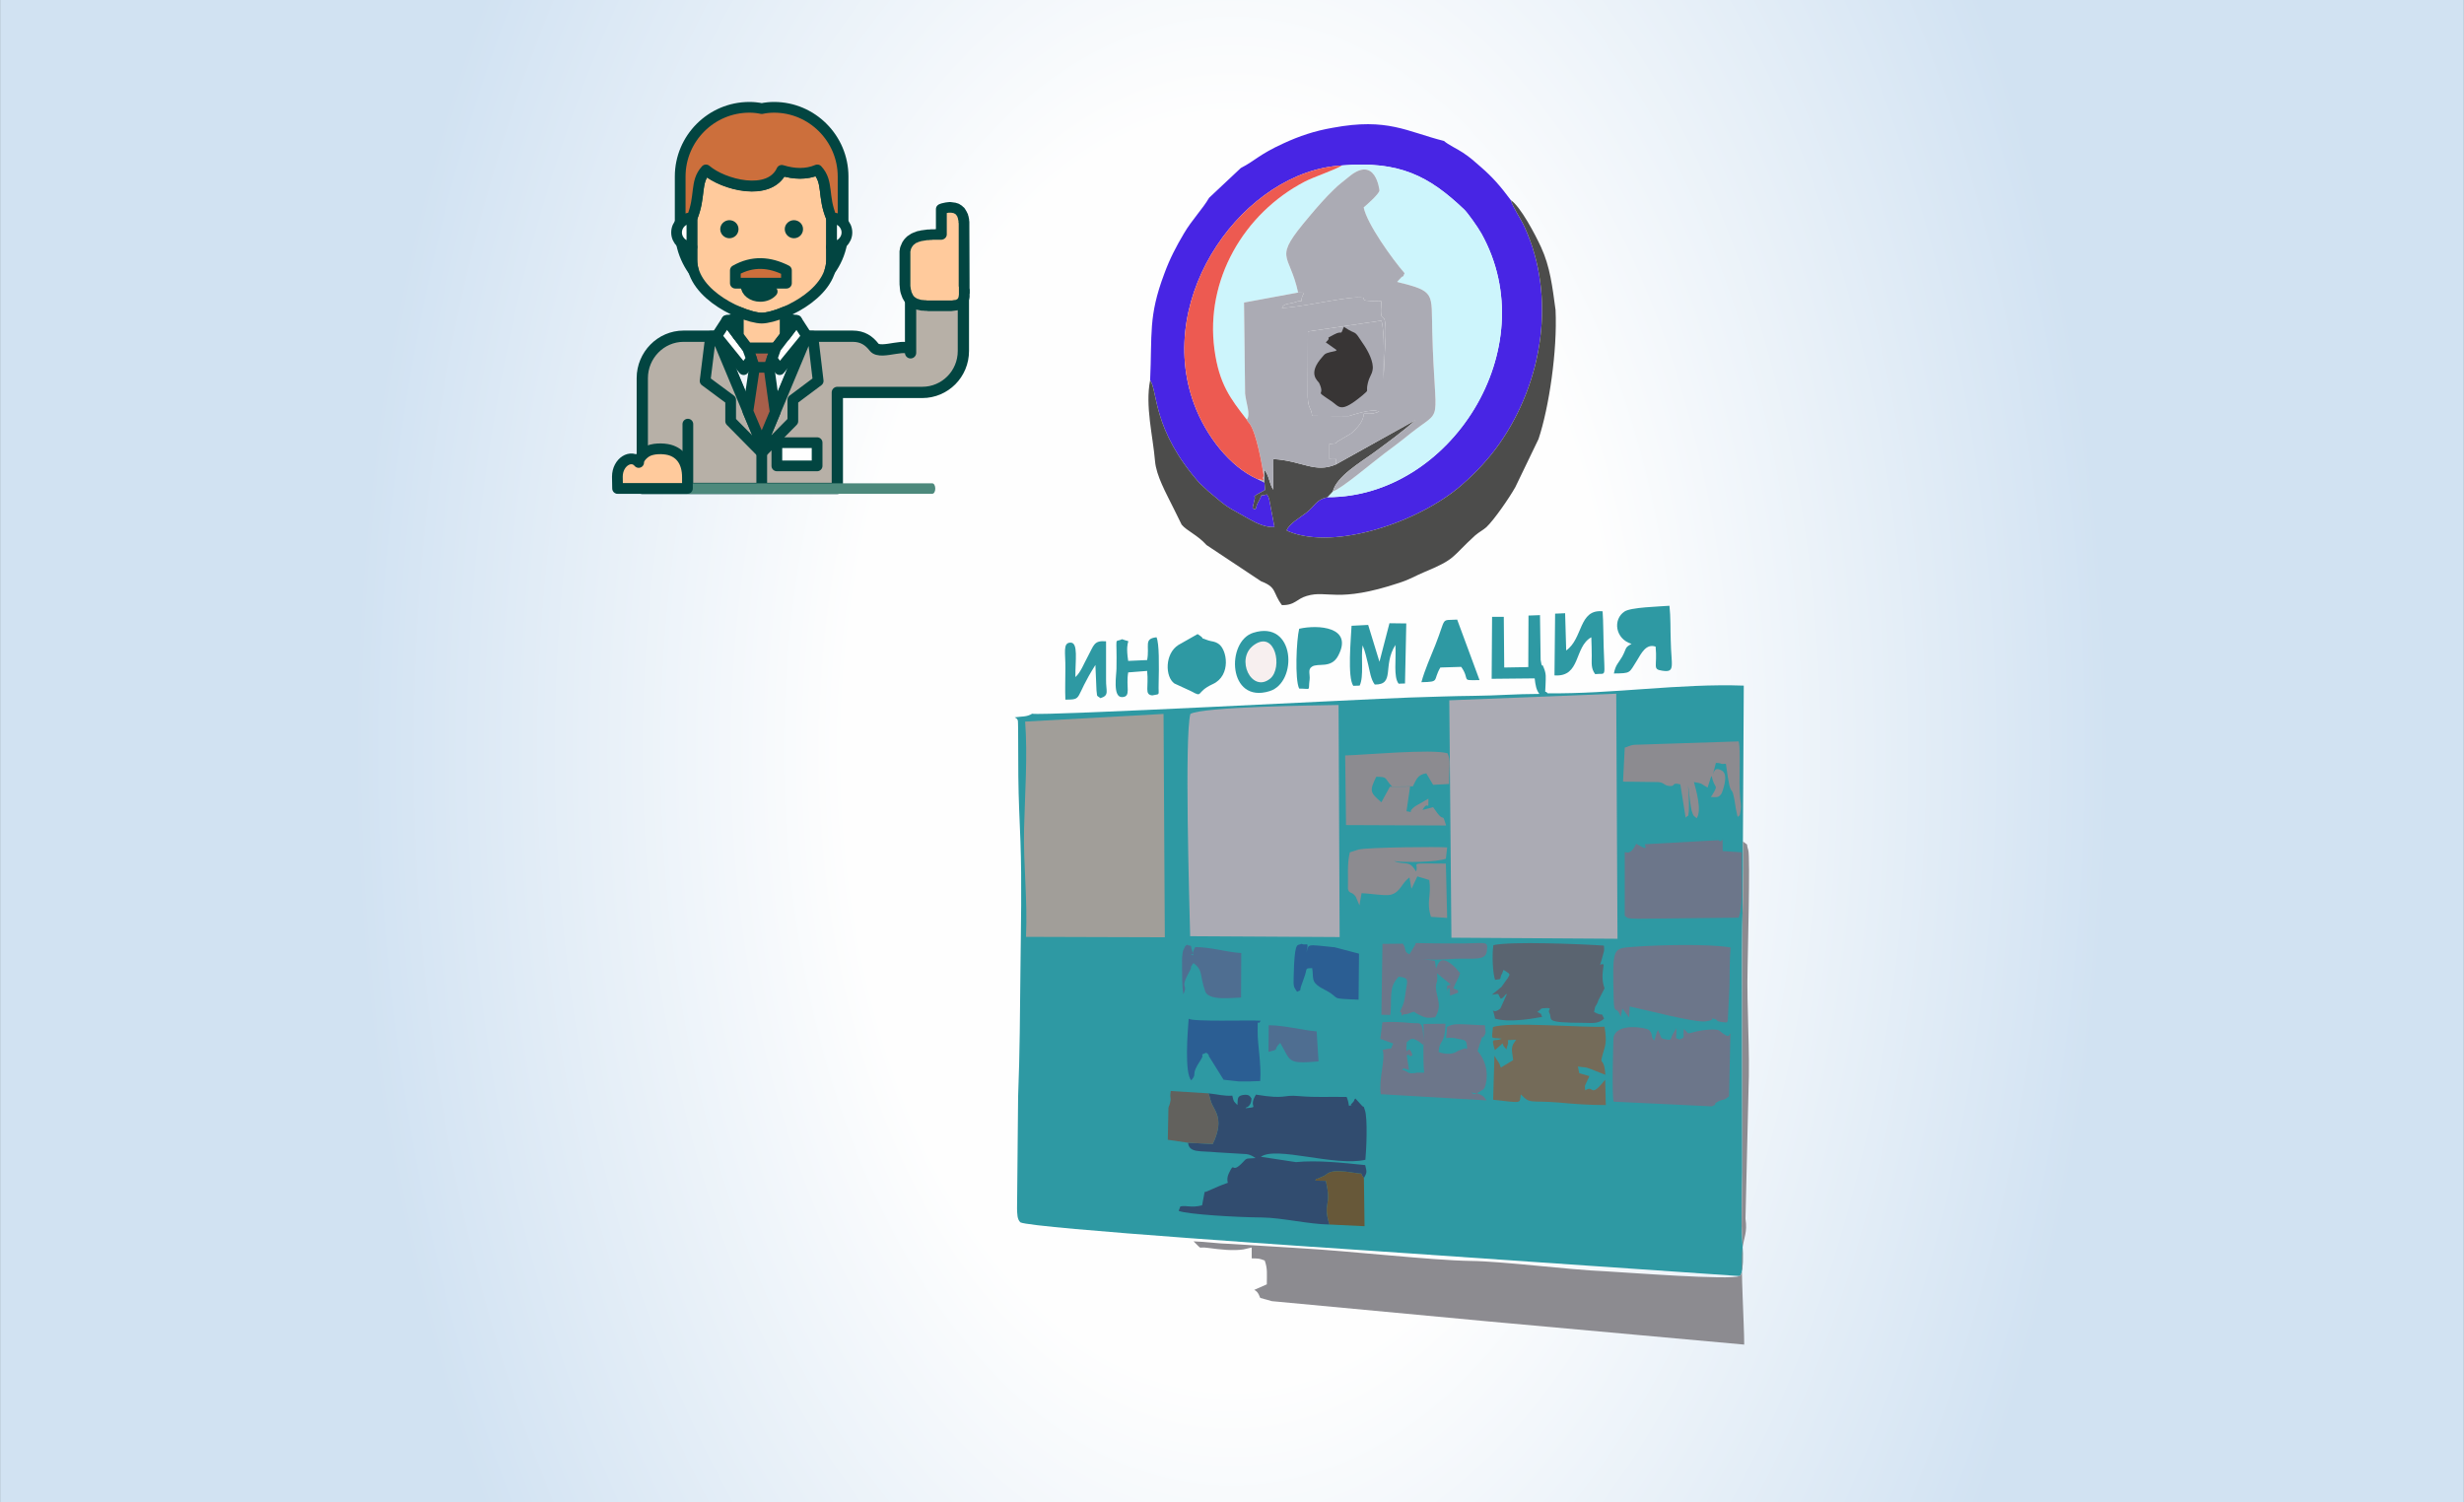 <?xml version="1.0" encoding="UTF-8"?>
<!DOCTYPE svg PUBLIC "-//W3C//DTD SVG 1.0//EN" "http://www.w3.org/TR/2001/REC-SVG-20010904/DTD/svg10.dtd">
<!-- Creator: CorelDRAW X7 -->
<svg xmlns="http://www.w3.org/2000/svg" xml:space="preserve" width="115.711mm" height="70.555mm" version="1.0" style="shape-rendering:geometricPrecision; text-rendering:geometricPrecision; image-rendering:optimizeQuality; fill-rule:evenodd; clip-rule:evenodd"
viewBox="0 0 11571 7056"
 xmlns:xlink="http://www.w3.org/1999/xlink">
 <rect x="0" y="0" width="11571" height="7056" fill="#333333" stroke="none"/>
 <defs>
  <style type="text/css">
   <![CDATA[
    .str0 {stroke:#024541;stroke-width:52.917;stroke-linecap:round;stroke-linejoin:round}
    .str3 {stroke:#024541;stroke-width:39.885;stroke-linecap:round;stroke-linejoin:round}
    .str2 {stroke:#024541;stroke-width:50.387;stroke-linecap:round;stroke-linejoin:round}
    .str1 {stroke:#024541;stroke-width:50.387;stroke-linecap:round;stroke-linejoin:round}
    .fil5 {fill:none}
    .fil4 {fill:#FEFEFE}
    .fil2 {fill:#A75F4A}
    .fil7 {fill:#CC6F3C}
    .fil1 {fill:#B7B0A7}
    .fil8 {fill:#024541}
    .fil9 {fill:#00315E}
    .fil23 {fill:#2B5E93}
    .fil11 {fill:#2E99A3}
    .fil18 {fill:#314C6F}
    .fil24 {fill:#383535}
    .fil12 {fill:#4825E4}
    .fil16 {fill:#4C4C4B}
    .fil26 {fill:#4F6E91}
    .fil21 {fill:#5A6470}
    .fil25 {fill:#62615D}
    .fil27 {fill:#675839}
    .fil20 {fill:#6C768A}
    .fil22 {fill:#746B59}
    .fil15 {fill:#8C8B90}
    .fil17 {fill:#A19E99}
    .fil13 {fill:#ABABB4}
    .fil14 {fill:#CDF5FC}
    .fil19 {fill:#ED5A51}
    .fil28 {fill:#F7EFEF}
    .fil6 {fill:#FFCA9C}
    .fil10 {fill:#4D897C;fill-rule:nonzero}
    .fil3 {fill:#024541;fill-rule:nonzero}
    .fil0 {fill:url(#id0)}
   ]]>
  </style>
  <radialGradient id="id0" gradientUnits="userSpaceOnUse" gradientTransform="matrix(1.171 -0 -0 1.921 -991 -3248)" cx="5785.55" cy="3527.77" r="3527.77" fx="5785.55" fy="3527.77">
   <stop offset="0" style="stop-opacity:1; stop-color:#FEFEFE"/>
   <stop offset="0.439" style="stop-opacity:1; stop-color:#FEFEFE"/>
   <stop offset="1" style="stop-opacity:1; stop-color:#D1E2F2"/>
  </radialGradient>
 </defs>
 <g id="Layer_x0020_1">
  <path class="fil0" d="M0 0l11571 0 0 7056 -11571 0 0 -7056z"/>
  <g id="_83256951024">
   <path class="fil1 str0" d="M4524 1387l0 261c0,109 -87,195 -193,195l-399 0 0 451 0 0 -916 0 0 -518c0,-108 87,-197 194,-197l155 0 212 507 212 -507 113 0 102 0c47,0 77,21 101,52 32,40 171,-35 171,26l0 -270 248 0z"/>
   <path class="fil1 str1" d="M3577 2126l-146 -148 0 -100 -120 -89 26 -210 28 0 212 507 212 -507 28 0 25 210 -119 89 0 100 -146 148z"/>
   <path class="fil2 str1" d="M3640 1935l-63 151 -65 -154 31 -207 34 0 34 0 29 210z"/>
   <g>
    <path class="fil2" d="M3643 1634l-133 0 33 91 34 0 34 0 32 -91z"/>
    <path id="1" class="fil3" d="M3510 1609l133 0 0 50 -133 0 -24 -16 24 -34zm0 50c-14,0 -25,-11 -25,-25 0,-14 11,-25 25,-25l0 50zm9 74l-33 -90 48 -17 33 90 -24 33 -24 -16zm48 -17c4,13 -3,27 -16,32 -13,5 -27,-2 -32,-15l48 -17zm10 33l-34 0 0 -49 34 0 0 0 0 49zm0 -49c14,0 25,11 25,25 0,13 -11,24 -25,24l0 -49zm34 49l-34 0 0 -49 34 0 23 33 -23 16zm0 -49c14,0 25,11 25,25 0,13 -11,24 -25,24l0 -49zm56 -57l-33 90 -47 -17 33 -90 23 -17 24 34zm-47 -17c4,-13 19,-20 32,-15 13,4 20,19 15,32l-47 -17z"/>
   </g>
   <path class="fil4 str1" d="M3365 1579l127 157 37 -51 -19 -51 -97 -129 -48 74z"/>
   <path class="fil5 str2" d="M3230 1992l0 302"/>
   <path class="fil5 str1" d="M3577 2086l0 208"/>
   <path class="fil6 str2" d="M3577 1494c73,1 328,-103 328,-274l0 -196c-44,-103 -13,-168 -67,-226 -52,22 -108,20 -167,2 -58,125 -274,70 -356,-2 -53,58 -23,123 -66,226l0 196c0,171 255,275 328,274z"/>
   <path class="fil6 str2" d="M3643 1634l45 -58 0 -112c-46,20 -88,30 -111,30 -23,0 -65,-10 -111,-30l0 112 44 58 133 0z"/>
   <path class="fil4 str1" d="M3789 1579l-128 157 -36 -51 18 -51 98 -129 48 74z"/>
   <path class="fil7 str2" d="M3577 510c-19,-4 -38,-6 -58,-6l0 0c-179,0 -325,146 -325,325l0 218c14,-14 33,-23 55,-23 43,-103 13,-168 66,-226 80,69 298,127 356,2 59,18 115,20 167,-2 54,58 23,123 67,226 22,0 41,9 54,23l0 -218c0,-179 -146,-325 -324,-325l0 0c-20,0 -39,2 -58,6zm-377 632c9,47 29,91 56,129 -5,-16 -7,-33 -7,-51l0 -60c-19,0 -36,-7 -49,-18zm705 18l0 60c0,18 -3,35 -8,51 28,-38 47,-82 56,-129 -12,11 -29,18 -48,18z"/>
   <path class="fil4 str2" d="M3466 1497l0 79 -53 -71 53 -8z"/>
   <path class="fil4 str2" d="M3688 1497l0 79 53 -71 -53 -8z"/>
   <path class="fil4 str2" d="M3648 2079l189 0 0 109 -189 0 0 -109z"/>
   <path class="fil8 str3" d="M3728 1054c-12,0 -23,10 -23,22 0,13 11,23 23,23 13,0 23,-10 23,-23 0,-12 -10,-22 -23,-22zm-303 0c13,0 23,10 23,22 0,13 -10,23 -23,23 -12,0 -23,-10 -23,-23 0,-12 11,-22 23,-22z"/>
   <path class="fil4 str2" d="M3177 1092c0,-38 32,-68 72,-68l0 68 0 68c-40,0 -72,-31 -72,-68zm800 0c0,-38 -32,-68 -72,-68l0 68 0 68c40,0 72,-31 72,-68z"/>
   <path class="fil9 str2" d="M3626 1369c-12,14 -33,23 -56,23 -37,0 -67,-23 -67,-52 0,-10 4,-20 11,-28 27,28 66,49 112,57z"/>
   <path class="fil7 str2" d="M3453 1270c81,-46 161,-40 240,0 0,10 0,21 0,31 0,26 0,4 0,29 -80,0 -160,0 -240,0 0,-36 0,-24 0,-60z"/>
   <g>
    <path class="fil10" d="M2900 2319c-8,0 -15,-11 -15,-24 0,-14 7,-25 15,-25l0 49zm1478 0l-1478 0 0 -49 1478 0 0 49zm0 -49c8,0 14,11 14,25 0,13 -6,24 -14,24l0 -49z"/>
   </g>
   <path class="fil6 str2" d="M2900 2294l328 0c0,-16 0,-37 0,-52 0,-74 -34,-115 -84,-129 -31,-8 -80,-8 -108,9 -21,13 -38,34 -37,50 -34,-41 -100,-3 -100,67 0,10 1,38 1,55z"/>
   <g>
    <path class="fil6" d="M4421 1101l0 -119c90,-29 106,30 106,74l0 267c0,73 16,115 -78,113 -9,0 -44,0 -53,0 -82,0 -147,2 -147,-111 0,-27 0,-144 1,-146 12,-73 80,-78 171,-78z"/>
    <path id="1" class="fil3" d="M4446 982l0 119 -51 0 0 -119 18 -24 33 24zm-51 0c0,-14 12,-25 26,-25 14,0 25,11 25,25l-51 0zm157 74l-50 0 0 0 0 -4 0 -3 -1 -4 0 -4 0 -3 -1 -4 -1 -3 0 -3 -1 -3 -1 -3 -1 -3 -1 -3 -2 -2 -1 -2 -1 -2 -2 -2 -1 -1 -2 -2 -2 -1 -2 -1 -2 -1 -2 -1 -3 -1 -3 0 -4 -1 -4 0 -5 0 -5 0 -5 1 -7 1 -6 2 -8 2 -15 -47 9 -3 9 -2 9 -2 8 -1 9 -1 7 0 8 1 7 1 8 1 6 2 7 2 6 3 6 4 5 3 5 5 5 4 4 5 3 5 3 5 3 5 2 5 3 5 1 5 2 6 1 5 1 5 1 5 0 5 1 5 0 5 0 5 0 5 0 0zm0 0c0,13 -11,24 -25,24 -14,0 -25,-11 -25,-24l50 0zm-50 267l0 -267 50 0 1 267 0 0 -51 0zm51 0c0,13 -12,24 -26,24 -14,0 -25,-11 -25,-24l51 0zm-104 138l1 -50 0 0 7 0 7 0 7 0 5 -1 5 -1 4 0 4 -1 2 -1 2 -1 2 -1 1 -1 1 -1 1 -1 1 -1 0 -1 1 -2 1 -1 0 -3 1 -2 0 -4 1 -3 0 -4 0 -5 0 -4 0 -5 0 -6 0 -6 0 -6 -1 -6 0 -6 0 -7 0 -7 51 0 0 6 0 7 0 6 0 6 0 6 1 6 0 6 0 6 0 5 -1 6 0 6 0 5 -1 6 -1 5 -2 6 -2 6 -2 5 -4 6 -3 5 -5 5 -5 4 -5 4 -6 3 -6 3 -7 3 -6 2 -8 1 -7 1 -8 1 -8 1 -9 0 -9 0 0 0zm0 0c-14,0 -25,-12 -25,-25 0,-14 12,-25 26,-25l-1 50zm-53 0l0 -50 0 0 1 0 1 0 1 0 2 0 1 0 2 0 1 0 2 0 2 0 2 0 1 0 2 0 2 0 2 0 2 0 3 0 2 0 2 0 2 0 2 0 2 0 2 0 1 0 2 0 2 0 2 0 1 0 2 0 1 0 1 0 2 0 1 0 -1 50 -1 0 -1 0 -1 0 -2 0 -1 0 -2 0 -1 0 -2 0 -2 0 -2 0 -1 0 -2 0 -2 0 -2 0 -2 0 -2 0 -3 0 -2 0 -2 0 -2 0 -2 0 -1 0 -2 0 -2 0 -2 0 -1 0 -2 0 -1 0 -2 0 -1 0 -1 0 -1 0 0 0zm0 0c-14,0 -25,-11 -25,-25 0,-13 11,-25 25,-25l0 50zm-172 -136l51 0 0 0 0 9 0 9 1 7 1 8 2 6 1 6 2 5 2 4 2 4 2 4 2 3 3 3 2 2 3 2 3 2 3 2 4 2 3 1 4 1 5 2 5 1 5 1 5 0 6 1 6 0 6 1 7 0 7 0 7 0 7 0 7 0 8 0 0 50 -7 0 -8 0 -8 0 -7 0 -8 0 -7 -1 -7 0 -8 -1 -7 0 -7 -1 -7 -2 -7 -1 -7 -2 -7 -2 -7 -3 -7 -3 -6 -4 -7 -4 -5 -5 -6 -5 -5 -6 -5 -7 -4 -7 -4 -7 -3 -8 -3 -8 -3 -9 -2 -9 -1 -9 -1 -11 -1 -10 0 -11 0 0zm0 0c0,-14 12,-25 26,-25 13,0 25,11 25,25l-51 0zm1 -150l49 8 0 0 1 -3 0 1 0 2 0 2 0 3 0 3 0 4 0 4 0 4 0 5 0 5 0 6 0 5 0 6 0 6 0 6 0 7 0 6 0 6 0 6 0 6 0 6 0 6 0 6 0 5 0 5 0 5 0 5 0 4 0 4 0 3 0 3 -51 0 0 -3 0 -3 0 -4 0 -4 0 -5 0 -5 0 -5 0 -5 0 -6 0 -6 0 -6 0 -6 0 -6 0 -6 0 -6 0 -7 0 -6 0 -6 0 -6 0 -5 0 -6 0 -5 0 -5 0 -4 0 -4 0 -4 0 -4 0 -2 0 -3 0 -2 0 -1 1 -4 0 0zm0 0c2,-14 15,-23 29,-20 14,2 23,15 20,28l-49 -8zm170 -74l51 0 -25 25 -8 0 -9 0 -8 0 -7 0 -8 0 -7 1 -7 0 -7 1 -7 0 -6 1 -6 1 -6 1 -6 1 -5 1 -5 2 -5 1 -4 2 -4 2 -4 1 -3 2 -3 3 -3 2 -3 2 -2 3 -2 2 -2 3 -2 3 -2 4 -2 4 -1 4 -1 5 -2 5 -49 -8 1 -8 2 -8 3 -7 3 -7 3 -7 4 -6 4 -6 5 -6 5 -5 5 -5 6 -4 6 -4 6 -4 6 -3 7 -3 6 -2 7 -3 7 -2 7 -1 7 -2 8 -1 7 -1 8 -1 7 -1 8 0 8 -1 8 0 8 0 8 -1 9 0 8 0 8 0 -25 25zm25 -25c14,0 26,11 26,25 0,13 -11,24 -25,25l-1 -50z"/>
   </g>
  </g>
  <path class="fil11" d="M4847 3352c-26,16 -49,12 -82,17 21,11 14,18 16,54l1 224c1,104 6,202 10,305 7,192 2,405 0,599 -2,197 -3,402 -11,598l-5 528c1,23 0,50 16,64 56,28 1475,122 1686,136l1690 116c29,-3 11,-199 11,-235 0,-84 2,-170 3,-254l-1 -1025c0,-173 8,-356 4,-527l4 -732c-300,-11 -619,40 -921,36 -14,-18 -12,12 -10,-39 1,-36 4,-51 -8,-80 -15,-40 -4,23 -15,-38l-3 -210 -54 2 -1 242 -113 2 -2 -238 -55 0 -2 291 202 -2c4,33 7,53 22,73 -112,0 -195,8 -306,9 -102,1 -203,5 -304,8 -204,7 -1720,87 -1772,76z"/>
  <path class="fil12" d="M5827 789l-149 140c-30,52 -81,104 -118,167 -36,61 -66,117 -93,191 -75,200 -56,281 -66,499 37,52 9,230 232,483l42 39c105,89 82,67 193,131 33,19 76,39 117,36l-24 -126c-6,-20 -2,-13 -12,-27 -42,14 -11,-16 -42,39 -12,20 -4,41 -25,25l11 -47c1,-11 -11,-1 8,-16l40 -22 -3 -35 -35 -17c-128,-58 -240,-202 -295,-350 -191,-513 240,-1097 694,-1122 269,-22 407,48 574,207 15,14 63,81 81,113 301,541 -148,1240 -723,1238 -57,13 -56,40 -102,75 -32,24 -79,51 -90,81l12 6c218,88 611,-46 809,-218 70,-61 131,-127 179,-196 203,-290 267,-688 118,-1016 -20,-44 -54,-90 -65,-127 -49,-66 -86,-108 -140,-155 -31,-27 -50,-45 -85,-68 -25,-17 -69,-37 -89,-55 -175,-44 -264,-110 -522,-62 -87,15 -157,39 -231,73 -118,54 -131,80 -201,116z"/>
  <path class="fil13" d="M6806 3289l10 1115 780 5 -6 -1151 -784 31z"/>
  <path class="fil13" d="M5590 3353c-28,105 -5,878 -1,1044l702 4 -5 -1090c-109,2 -635,8 -696,42z"/>
  <path class="fil14" d="M5855 1971c19,-24 -3,-75 -8,-122l-5 -428 254 -47c-42,-195 -123,-150 53,-358 36,-43 78,-91 116,-127 23,-23 42,-36 66,-56 129,-110 147,60 147,62 -3,17 -57,65 -74,79 15,77 136,245 192,309 -17,37 6,-5 -26,31l-9 10c182,45 160,51 165,234 12,460 58,350 -104,479 -39,32 -78,61 -121,93 -46,34 -204,168 -242,178l-25 27c575,2 1024,-697 723,-1238 -18,-32 -66,-99 -81,-113 -167,-159 -305,-229 -574,-207 -32,21 -131,53 -175,76 -286,149 -468,462 -424,788 22,163 75,231 152,330z"/>
  <path class="fil15" d="M8168 5993c-36,21 -546,-18 -624,-22 -188,-8 -480,-47 -638,-49 -187,-3 -559,-46 -804,-60l-324 -20c-56,-1 -111,-10 -173,-12 47,45 13,23 69,31 59,8 116,14 165,7 5,-1 36,-8 39,-9l0 51c38,1 32,0 61,10 14,39 10,61 10,112l-59 26c23,11 25,37 29,38l54 15 1015 95 1203 109c0,-97 -17,-365 -9,-445 7,-61 25,-80 15,-146l14 -595c8,-205 -9,-392 -4,-589 0,-32 13,-520 3,-548 -13,-40 7,-14 -25,-40 4,171 -4,354 -4,527l1 1025c-1,84 -3,170 -3,254 0,36 18,232 -11,235z"/>
  <path class="fil16" d="M6234 2335l25 -27c18,-71 131,-137 190,-180 62,-46 142,-103 198,-155l-373 208c-99,43 -159,-17 -294,-25l-1 144c-20,-32 -17,-62 -42,-95l1 61 3 35 -40 22c-19,15 -7,5 -8,16l-11 47c21,16 13,-5 25,-25 31,-55 0,-25 42,-39 10,14 6,7 12,27l24 126c-41,3 -84,-17 -117,-36 -111,-64 -88,-42 -193,-131l-42 -39c-223,-253 -195,-431 -232,-483 -24,121 13,260 23,380 6,69 51,148 89,225l36 73c25,30 74,48 117,96l256 170c76,29 53,52 98,112 62,1 68,-29 116,-43 99,-30 142,36 436,-62 52,-17 73,-32 114,-49 154,-64 127,-69 241,-173 21,-18 36,-24 53,-39 37,-35 108,-138 136,-188l109 -226c49,-147 89,-413 80,-606 -15,-111 -26,-204 -68,-295 -29,-63 -97,-191 -142,-221 11,37 45,83 65,127 149,328 85,726 -118,1016 -48,69 -109,135 -179,196 -198,172 -591,306 -809,218l-12 -6c11,-30 58,-57 90,-81 46,-35 45,-62 102,-75z"/>
  <path class="fil17" d="M4814 3389c12,160 -1,341 -5,502 -4,173 17,330 9,509l652 2 -6 -1049 -650 36z"/>
  <path class="fil13" d="M6096 1374c43,1 24,-1 18,23 -9,33 13,6 -34,23 -23,8 -50,3 -60,26 73,0 274,-47 352,-49 82,-1 -34,18 115,18 -10,140 22,8 20,162l-10 203c0,-70 7,-226 -10,-274l-345 51 -1 306c3,62 16,47 21,90l172 1c17,-4 106,-38 143,-21 -32,11 -30,10 -72,10 -4,39 -30,65 -59,92l-54 32c-35,17 2,14 -49,18l0 71c50,4 24,-11 31,25l373 -208c-56,52 -136,109 -198,155 -59,43 -172,109 -190,180 38,-10 196,-144 242,-178 43,-32 82,-61 121,-93 162,-129 116,-19 104,-479 -5,-183 17,-189 -165,-234l9 -10c32,-36 9,6 26,-31 -56,-64 -177,-232 -192,-309 17,-14 71,-62 74,-79 0,-2 -18,-172 -147,-62 -24,20 -43,33 -66,56 -38,36 -80,84 -116,127 -176,208 -95,163 -53,358z"/>
  <path class="fil18" d="M5579 5367c6,49 55,37 136,45l133 8c1,0 21,-1 48,19 -41,4 -38,-4 -58,18 -60,64 -37,-11 -68,55 -7,16 -8,31 -4,43 -9,3 -19,7 -27,10 -3,1 -12,5 -15,6l-60 26c-1,0 -5,1 -7,1l-12 63c-54,13 -70,-1 -102,5l-8 21c40,16 266,30 393,31 90,1 220,32 315,33 -33,-107 13,-81 -17,-205l-49 -1c11,-25 -9,1 19,-13l21 -9c21,-10 20,-35 142,-15 56,10 20,-8 46,25 15,-28 14,-27 6,-61 -106,-11 -227,-24 -325,-14l-165 -25c72,-52 347,47 491,14 4,-40 12,-197 -3,-235 -15,-40 6,2 -15,-21l-29 -32c-2,3 -5,4 -6,10 -1,4 -10,13 -12,15 -19,21 19,-1 -12,10 -1,-7 -4,-26 -11,-42 -83,-2 -143,3 -223,-4 -83,-8 -56,17 -203,-7 -40,65 23,56 -49,64 2,-2 6,-7 7,-5 0,0 21,-7 21,-41 -6,-5 -6,-22 -41,-16 -29,5 -22,22 -25,47 -19,-21 -16,-11 -24,-44 -44,2 -64,-6 -112,-11 7,14 7,31 17,52 17,35 56,77 3,186l-116 -6z"/>
  <path class="fil13" d="M5855 1971c17,32 -4,-7 14,20 31,44 57,187 66,246 -18,16 28,25 -32,12l35 17 -1 -61c25,33 22,63 42,95l1 -144c135,8 195,68 294,25 -7,-36 19,-21 -31,-25l0 -71c51,-4 14,-1 49,-18l54 -32c29,-27 55,-53 59,-92 42,0 40,1 72,-10 -37,-17 -126,17 -143,21l-172 -1c-5,-43 -18,-28 -21,-90l1 -306 345 -51c17,48 10,204 10,274l10 -203c2,-154 -30,-22 -20,-162 -149,0 -33,-19 -115,-18 -78,2 -279,49 -352,49 10,-23 37,-18 60,-26 47,-17 25,10 34,-23 6,-24 25,-22 -18,-23l-254 47 5 428c5,47 27,98 8,122z"/>
  <path class="fil19" d="M5903 2249c60,13 14,4 32,-12 -9,-59 -35,-202 -66,-246 -18,-27 3,12 -14,-20 -77,-99 -130,-167 -152,-330 -44,-326 138,-639 424,-788 44,-23 143,-55 175,-76 -454,25 -885,609 -694,1122 55,148 167,292 295,350z"/>
  <path class="fil20" d="M7725 3984c-3,-1 -7,-5 -8,-3l-33 -18c-29,58 -46,36 -54,40l0 298c17,13 9,12 63,14l472 -5c24,-60 11,-229 15,-307l-90 -6c-1,-96 2,-29 -20,-51l-345 19c0,28 18,-15 0,19z"/>
  <path class="fil20" d="M7578 5174l461 22c35,-15 -2,-6 30,-23 25,-13 21,0 51,-24l6 -294c-8,-3 4,33 -51,-14 -14,-13 -96,-1 -112,4 -2,0 -5,2 -7,2 -43,11 -20,7 -49,-14 -3,46 8,37 -20,49 -26,-12 -12,5 -15,-53l-11 19c-22,32 -2,41 -45,32 -19,-4 -12,-5 -30,-43 -10,18 -9,30 -18,50 -19,-22 -3,-31 -25,-50 -10,-10 -153,-37 -166,37 0,0 -9,273 1,300z"/>
  <path class="fil20" d="M7611 4776l8 -39 32 42 2 -52c68,14 307,77 357,70 67,-10 -2,-20 44,-11 14,3 -3,14 56,16 2,-3 4,-10 4,-9l8 -161c1,-58 0,-127 5,-182 -99,-18 -337,-12 -443,-4 -113,9 -112,-8 -106,248 2,80 14,22 33,82z"/>
  <path class="fil21" d="M7013 4439c-7,46 -3,131 8,163 40,-6 15,1 34,-32 1,-2 4,-12 6,-15 32,22 33,16 19,40 -1,1 -3,3 -4,5l-12 17c-1,2 -12,16 -13,18l-45 37c42,-6 23,-9 42,19 19,-8 17,-20 29,-23l-31 68c-43,38 -40,-27 -25,48 64,19 166,2 221,-8 -15,-33 3,-6 -14,-19l-7 -4c0,0 -2,1 -3,0 22,-13 14,-17 32,-18 49,-3 17,6 25,20 20,35 -33,48 166,49 41,1 67,4 92,-20 -20,-38 5,-4 -47,-31 5,-34 8,-24 18,-48 0,-2 1,-5 2,-7l29 -56c-14,-41 -10,-69 -4,-112 -22,-9 -22,27 -4,-43 7,-27 7,-17 5,-46 -103,-7 -438,-21 -519,-2z"/>
  <path class="fil22" d="M7011 4824c-5,64 -14,47 41,54 -34,18 -53,-15 -32,54l29 -25c2,-1 4,-5 6,-7 2,3 3,4 4,8 1,4 3,6 4,7 18,21 9,14 15,-1 16,-38 -22,-26 42,-31l-14 21c-11,25 -4,38 0,75l-58 35c-11,-34 -15,-26 -30,-56l-6 207c143,16 122,18 130,-25 46,47 41,27 177,38 77,7 141,12 222,12l-3 -119c-74,93 -50,21 -94,50 -2,-34 -2,-15 5,-35l15 -32 -45 -13c-1,0 -3,-2 -3,-2l-6 -30c37,6 29,0 61,12l68 27c-7,-102 -35,-23 -5,-122 11,-35 7,-66 1,-104 -105,5 -455,-25 -524,2z"/>
  <path class="fil20" d="M6482 4879l61 22c-19,36 5,16 -50,30 14,50 -19,129 -9,208l497 29c-16,-19 -6,-15 -33,-29 -3,-1 -11,-4 -13,-4 -51,-9 -11,3 -12,4 1,-1 4,0 14,-5l31 -19c11,-13 36,-103 -29,-179l22 -69c0,2 2,5 3,7 17,-26 13,-20 9,-59 -30,0 -60,-3 -91,-4 -35,-1 -61,-4 -87,13 -2,80 -20,38 48,54 41,9 44,2 47,48 -17,-1 3,-7 -26,3 -3,1 -11,4 -14,5l-13 7c-2,1 -4,3 -6,3 -20,8 -48,7 -75,-3 3,-61 30,-33 32,-133l-103 1c2,71 -4,162 3,229l-33 0c-3,0 -10,2 -12,2 -36,3 -21,-3 -60,-17 18,-8 -2,-7 34,2l-11 -69c25,-8 3,14 27,0 -20,-70 -34,32 -27,-61 18,-14 22,-26 58,-3l14 11c2,2 5,4 8,6 -4,-123 -12,-100 -57,-104 -44,-5 -99,-7 -137,-4l-10 78z"/>
  <path class="fil15" d="M6317 3548l4 327 470 2c-24,-77 0,6 -61,-86l-50 13c28,-51 28,16 28,-53l-61 35c-49,35 6,31 -42,24l17 -116 -95 1 -40 73c-53,-46 -57,-52 -24,-120 57,1 36,6 74,46l98 -1c16,-30 21,-55 63,-61l32 54 75 -4c0,-89 9,-106 -7,-144 -72,-22 -395,8 -481,10z"/>
  <path class="fil15" d="M7630 3511l-8 160 156 2c34,-1 35,13 53,17 44,9 13,-19 60,-6l25 156c20,-19 9,3 15,-31 1,-8 0,-40 0,-51 0,-23 -4,-65 -3,-69 2,16 6,57 9,76 1,11 6,39 7,42 11,30 4,18 24,36 25,-38 -3,-132 -13,-170 47,8 29,7 64,26l15 -47c1,-2 2,-5 4,-8 13,66 36,35 2,91 -1,2 -4,5 -6,8 30,1 36,5 51,-17 1,-3 37,-87 1,-107 -32,-18 -35,2 -42,18l14 -54c22,0 22,4 30,5l17 -1c28,209 24,52 47,212l6 29c1,2 2,6 3,9 10,-15 7,9 14,-37 2,-15 -1,-37 -3,-51 -8,-81 4,-227 -7,-267l-491 16c-20,2 -38,13 -44,13z"/>
  <path class="fil20" d="M6487 4766l42 1c4,-34 2,-63 4,-95 3,-35 7,-53 35,-85 49,5 42,17 35,58 -9,61 -6,57 -29,108 2,1 5,0 6,2 9,35 -6,7 22,8 17,0 40,-19 44,-7l14 8c36,18 41,18 80,14 19,-35 21,-53 11,-95 -20,-78 6,-54 -3,-112l65 53c-23,9 -16,-1 -17,17 -1,39 -1,-8 12,1l2 34 38 -14c-6,-21 8,-3 -19,-19 0,0 -3,0 -4,-1 13,-33 23,-44 32,-71l-11 -13c-1,-2 -8,-9 -10,-12 -68,-66 -81,-27 -92,3l-6 -37 -66 -8c52,6 107,2 160,-1 86,-3 144,10 150,-34 8,-57 -2,-36 -150,-38 -61,0 -123,0 -183,-2 -1,3 -3,4 -3,8l-27 45c-29,-13 -12,-22 -31,-50l-96 1 -5 333z"/>
  <path class="fil15" d="M6339 4003c-14,55 -7,115 -9,172 7,26 18,9 37,37l17 40 10 -57c40,1 113,14 138,7 47,-14 48,-53 87,-81l8 47c0,1 1,4 2,5l27 -57 56 17c11,76 -15,101 8,173l76 5 -6 -255c-191,-1 -123,-6 -140,37 -34,-57 -47,-27 -104,-49 49,8 204,5 244,-11l6 -53c-34,-4 -371,-1 -417,10 -1,0 -38,12 -40,13z"/>
  <path class="fil23" d="M5594 5074c32,-37 -7,-19 44,-95 25,-38 -15,-17 27,-35 20,17 6,5 13,18l68 109 71 8c34,1 67,0 101,-2 6,-82 -13,-169 -12,-234 1,-78 -3,-17 14,-49 -47,-4 -328,6 -338,-10 -5,67 -20,254 12,290z"/>
  <path class="fil24" d="M6226 1608l51 36c-4,5 -7,4 -8,5l-23 5c-25,7 -23,7 -36,22 -72,80 -21,112 -15,123 32,69 -31,26 57,85 39,26 41,60 147,-28 34,-29 14,-12 24,-55 9,-37 19,-39 23,-65 6,-36 -22,-88 -41,-116 -54,-82 -26,-39 -94,-85 -19,47 -3,13 -46,36 -54,28 -4,4 -39,37z"/>
  <path class="fil11" d="M7662 3024c-34,18 -22,20 -44,60 -18,31 -31,38 -39,79 82,-1 70,-1 109,-62 19,-31 42,-80 87,-64 9,94 -17,106 31,113 64,10 42,-23 40,-142 -2,-54 0,-109 -6,-163 -50,4 -181,7 -211,27 -56,37 -44,129 33,152z"/>
  <path class="fil23" d="M6091 4658c27,-14 5,7 25,-43l8 -23c18,-46 0,-44 38,-45 8,46 -7,61 38,90l20 11c2,1 5,2 6,3 76,41 8,38 154,44l2 -216 -114 -30c-138,-14 -120,-17 -133,25 12,-59 4,-30 -24,-41 -16,10 -28,-15 -34,97 0,17 -2,45 -2,61 0,38 -3,40 16,67z"/>
  <path class="fil11" d="M5885 2972c-128,40 -120,335 77,274 134,-41 121,-337 -77,-274z"/>
  <path class="fil11" d="M5624 2978l-90 51c-65,41 -63,150 -19,181l78 36c60,33 19,5 102,-33 88,-40 68,-164 26,-190 -19,-12 -27,-9 -46,-15 -56,-20 -3,1 -51,-30z"/>
  <path class="fil11" d="M6478 3108l-53 -173 -78 4c-3,62 -20,241 8,282l30 -1c21,-43 5,-134 14,-189 13,31 17,56 26,90 8,32 12,69 31,94 97,1 35,-88 97,-186 4,70 -10,150 15,182l30 -1 6 -282 -79 -1 -47 181z"/>
  <path class="fil25" d="M5579 5367l116 6c53,-109 14,-151 -3,-186 -10,-21 -10,-38 -17,-52l-177 -11c-7,42 6,24 -6,65 -1,2 -2,5 -3,7 0,2 -2,5 -2,7l-3 150 95 14z"/>
  <path class="fil26" d="M5557 4670c26,-58 -23,-14 32,-114 11,-20 -6,-4 15,-33 48,35 28,56 56,134 17,44 125,29 168,28l1 -209c-63,-3 -143,-28 -216,-28 -22,38 0,28 -25,38 10,-9 23,19 9,-25 -9,-28 6,-13 -24,-24 -10,12 -6,2 -13,19 -6,13 -4,5 -7,24 -3,18 -2,42 -2,60 1,43 -1,88 6,130z"/>
  <path class="fil11" d="M7355 3055l-5 -175 -47 2 -3 290c125,9 91,-134 173,-179 1,30 2,57 2,86 0,37 -4,60 16,87 55,-6 44,24 40,-127 -2,-56 -1,-112 -5,-168 -113,-11 -91,128 -171,184z"/>
  <path class="fil27" d="M6243 5751l165 8 -3 -226c-26,-33 10,-15 -46,-25 -122,-20 -121,5 -142,15l-21 9c-28,14 -8,-12 -19,13l49 1c30,124 -16,98 17,205z"/>
  <path class="fil11" d="M6101 2953c-13,53 -21,239 0,281 60,0 41,14 49,-42 3,-24 -10,-48 11,-61 29,-19 90,11 123,-51 73,-137 -95,-147 -183,-127z"/>
  <path class="fil11" d="M6675 3204c89,-2 52,-6 89,-69l98 -3c45,64 -7,64 86,62l-105 -284c-80,5 -49,-16 -102,118 -23,58 -50,117 -66,176z"/>
  <path class="fil11" d="M5050 3180c-1,-77 15,-164 -24,-162 -36,2 -22,47 -23,122 0,49 -2,98 0,146 85,-1 39,-2 141,-163l5 119c5,31 -4,21 19,37 43,-14 25,-32 26,-88l0 -179c-58,-5 -57,19 -85,70 -20,36 -34,76 -59,98z"/>
  <path class="fil11" d="M5387 3100l-89 4c-19,-122 28,-80 -29,-102 -38,19 -23,-26 -26,138 0,28 -19,135 26,134 45,-1 17,-49 29,-116l89 -7c8,78 -14,111 24,115 40,-9 28,5 30,-54 2,-87 3,-191 -10,-219 -62,7 -31,39 -44,107z"/>
  <path class="fil26" d="M5957 4940c59,-15 16,-5 55,-42 51,86 29,100 180,87l-9 -141c-70,-6 -147,-28 -225,-29l-1 125z"/>
  <path class="fil28" d="M5889 3029c-91,64 -11,229 76,158 60,-50 24,-229 -76,-158z"/>
 </g>
</svg>
